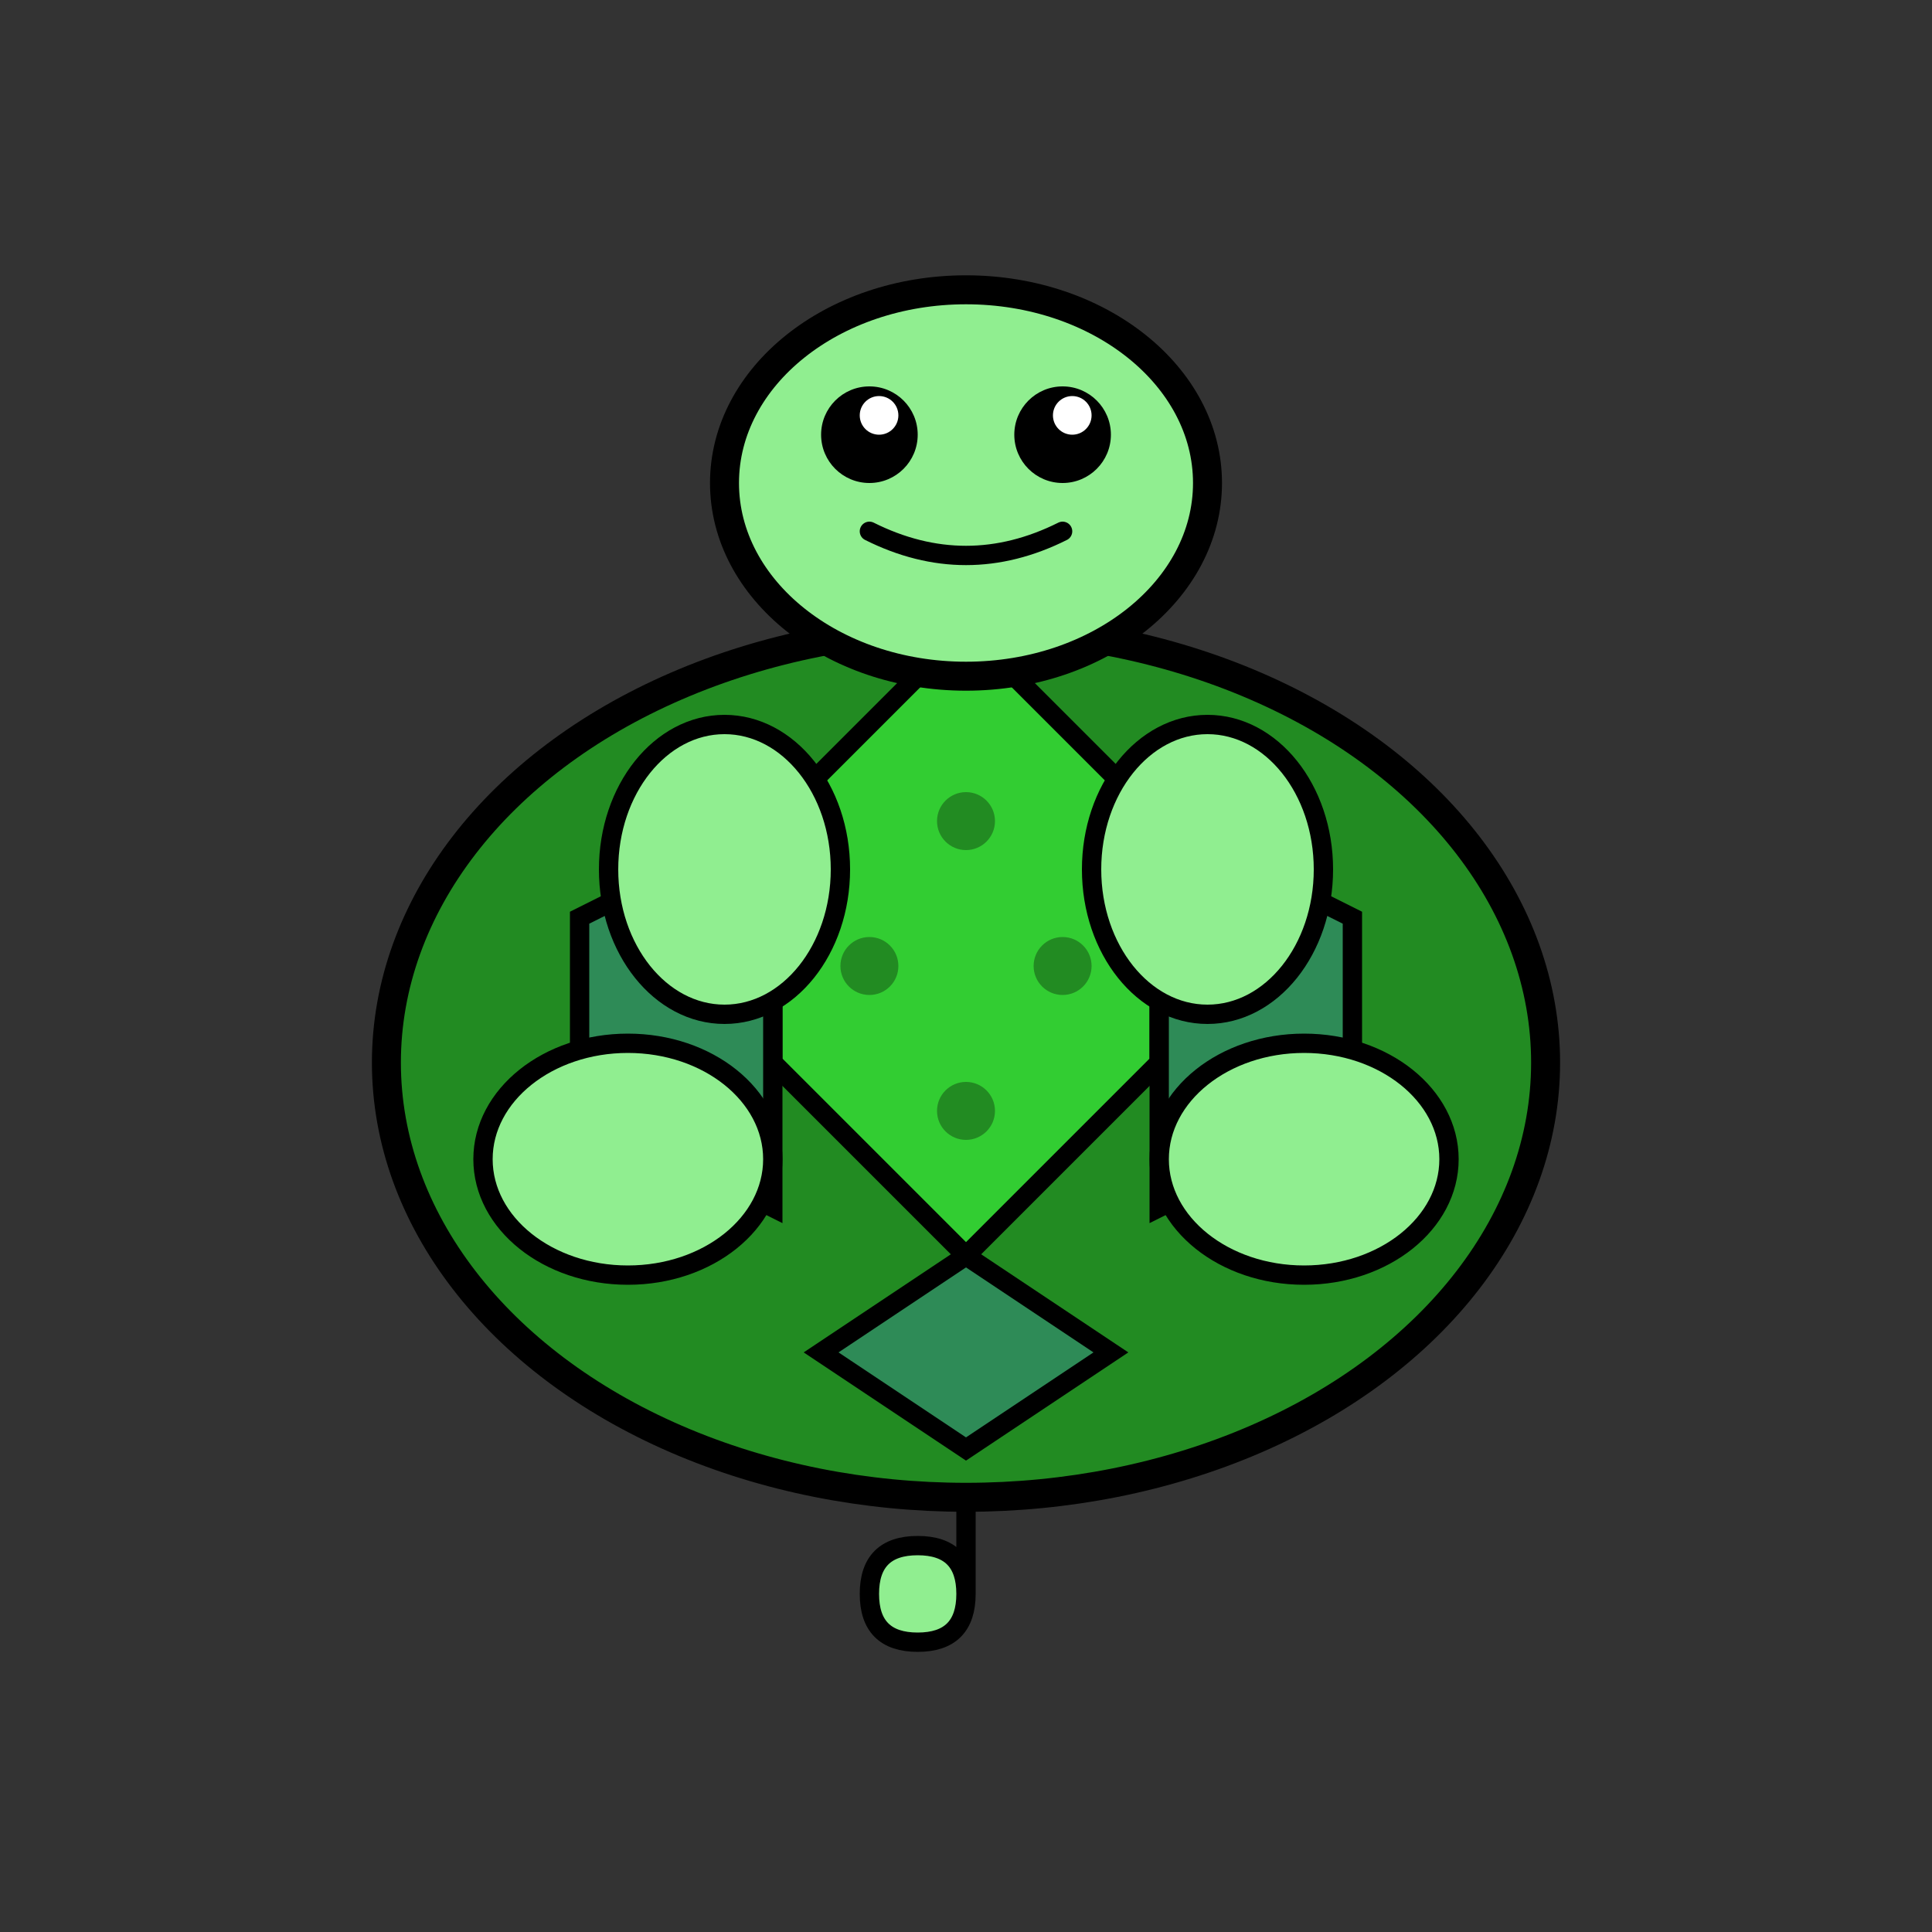<svg viewBox="0 0 200 200" xmlns="http://www.w3.org/2000/svg">
  <rect x="0" y="0" width="200" height="200" fill="#333333" stroke="none"/>
  <!-- Cute turtle design -->
  <!-- Shell -->
  <ellipse cx="100" cy="110" rx="60" ry="45" fill="#228b22" stroke="#000" stroke-width="3"/>
  <!-- Shell pattern -->
  <path d="M100 65 L120 85 L120 110 L100 130 L80 110 L80 85 Z" fill="#32cd32" stroke="#000" stroke-width="2"/>
  <path d="M80 85 L60 95 L60 115 L80 125 L80 85 Z" fill="#2e8b57" stroke="#000" stroke-width="2"/>
  <path d="M120 85 L140 95 L140 115 L120 125 L120 85 Z" fill="#2e8b57" stroke="#000" stroke-width="2"/>
  <path d="M100 130 L115 140 L100 150 L85 140 Z" fill="#2e8b57" stroke="#000" stroke-width="2"/>
  <path d="M100 65 L115 55 L100 45 L85 55 Z" fill="#2e8b57" stroke="#000" stroke-width="2"/>
  <!-- Head -->
  <ellipse cx="100" cy="50" rx="25" ry="20" fill="#90ee90" stroke="#000" stroke-width="3"/>
  <!-- Eyes -->
  <circle cx="90" cy="45" r="5" fill="#000"/>
  <circle cx="110" cy="45" r="5" fill="#000"/>
  <circle cx="91" cy="43" r="2" fill="#fff"/>
  <circle cx="111" cy="43" r="2" fill="#fff"/>
  <!-- Smile -->
  <path d="M90 55 Q100 60 110 55" fill="none" stroke="#000" stroke-width="2" stroke-linecap="round"/>
  <!-- Legs -->
  <ellipse cx="65" cy="120" rx="15" ry="12" fill="#90ee90" stroke="#000" stroke-width="2"/>
  <ellipse cx="135" cy="120" rx="15" ry="12" fill="#90ee90" stroke="#000" stroke-width="2"/>
  <ellipse cx="75" cy="90" rx="12" ry="15" fill="#90ee90" stroke="#000" stroke-width="2"/>
  <ellipse cx="125" cy="90" rx="12" ry="15" fill="#90ee90" stroke="#000" stroke-width="2"/>
  <!-- Tail -->
  <path d="M100 155 L100 165 Q100 170 95 170 Q90 170 90 165 Q90 160 95 160 Q100 160 100 165" 
        fill="#90ee90" stroke="#000" stroke-width="2"/>
  <!-- Decorative spots on shell -->
  <circle cx="90" cy="100" r="3" fill="#228b22"/>
  <circle cx="110" cy="100" r="3" fill="#228b22"/>
  <circle cx="100" cy="85" r="3" fill="#228b22"/>
  <circle cx="100" cy="115" r="3" fill="#228b22"/>
</svg>